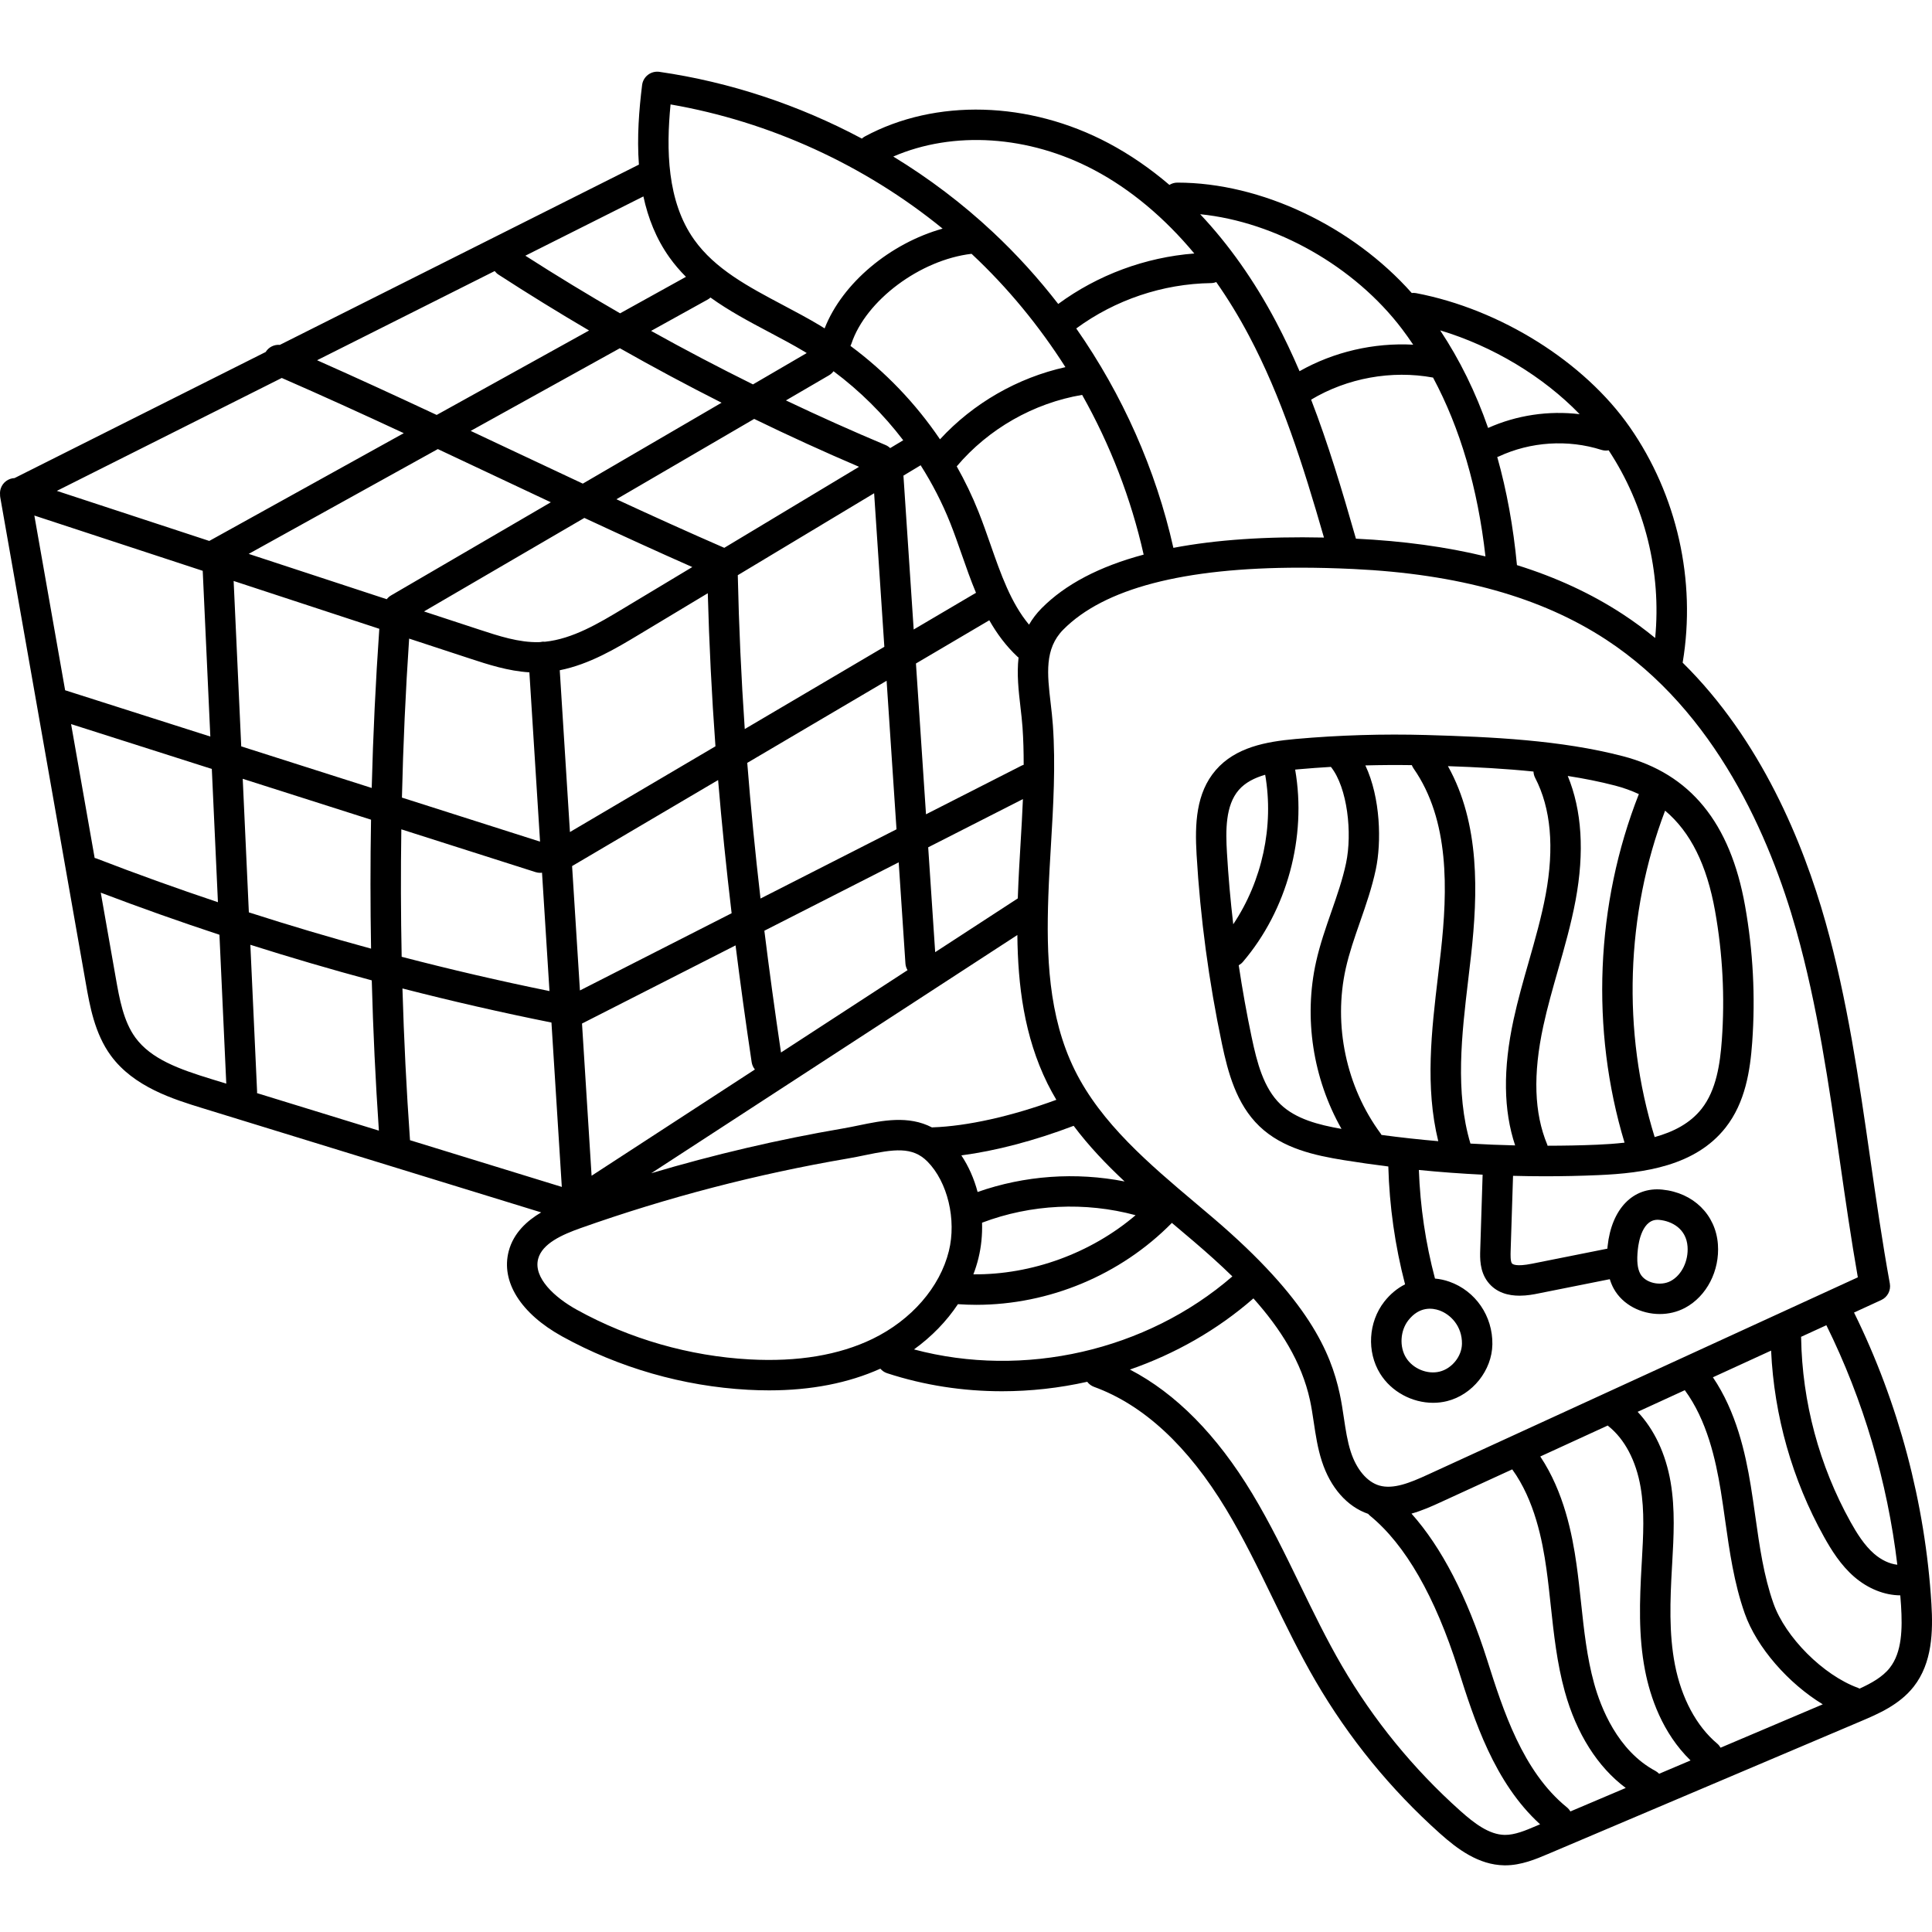 <svg height="511pt" viewBox="0 -18 512 511" width="511pt" xmlns="http://www.w3.org/2000/svg"><path d="m511.844 406.516c-1.625-26.598-8.719-53.277-20.508-77.18l7.207-3.309c1.676-.766 2.613-2.574 2.281-4.387-2.008-11.012-3.637-22.332-5.215-33.281-2.969-20.637-6.039-41.977-11.824-62.492-5.957-21.117-17.16-48.363-37.871-68.762.004-.027.016-.055.02-.082 3.617-21.629-1.496-44.352-14.031-62.344-12.055-17.305-34.293-31.242-56.645-35.5-.387-.07-.762-.07-1.133-.035-15.715-17.684-39.93-29.25-62.086-29.25-.012 0-.023 0-.035 0-.773 0-1.484.23-2.098.605-5.105-4.359-10.492-8.062-16.109-11.047-21.109-11.203-45.863-11.887-64.605-1.789-.293.16-.547.355-.785.566-16.715-8.914-34.961-14.988-53.664-17.691-1.07-.152-2.164.129-3.023.789-.863.656-1.422 1.633-1.555 2.707-.801 6.48-1.391 13.773-.848 21.09l-95.148 47.77c-1.496-.129-2.961.582-3.766 1.891l-66.547 33.41c-1.625.07-3.117 1.121-3.656 2.758-.172.531-.23 1.074-.184 1.602-.004.25.008.504.055.758l22.687 128.844c1.035 5.891 2.328 13.227 6.602 19.07 6.109 8.352 16.629 11.586 24.305 13.949l89.754 27.621c-3.684 2.168-7.309 5.395-8.594 10.238-2.148 8.086 3.145 16.547 14.16 22.633 15.051 8.312 32.078 13.203 49.246 14.137 1.895.105 3.754.156 5.582.156 11.156 0 21.039-1.945 29.488-5.746.465.531 1.059.957 1.777 1.195 9.855 3.223 20.16 4.785 30.465 4.785 7.59 0 15.176-.848 22.582-2.508.449.594 1.066 1.074 1.816 1.348 13.121 4.777 24.895 15.691 35 32.434 4.539 7.52 8.488 15.641 12.301 23.496 3.543 7.293 7.207 14.832 11.395 22.02 8.816 15.141 19.914 28.738 32.98 40.414 4.594 4.109 10.211 8.324 17.008 8.43.082 0 .168.004.254.004 4.277 0 8.191-1.664 11.348-3.004l82.871-35.164c4.57-1.941 10.258-4.352 14.055-9.191 4.93-6.285 5.137-14.625 4.691-21.957zm-9.035-10.344c-2.055-.23-4.207-1.23-6.137-2.895-2.641-2.285-4.645-5.547-6.254-8.434-8.297-14.906-12.828-31.797-13.102-48.855 0-.07-.02-.137-.023-.211l6.715-3.078c9.773 19.758 16.188 41.5 18.801 63.473zm-26.781-168.117c5.641 20.004 8.672 41.074 11.602 61.453 1.441 10.008 2.926 20.324 4.715 30.496l-114.047 52.328c-4.613 2.117-9.066 3.926-12.777 2.844-3.223-.938-6.043-4.273-7.547-8.926-.91-2.809-1.355-5.809-1.832-8.984-.312-2.094-.637-4.258-1.105-6.418-2.371-10.898-8.203-24.949-33.484-46.531-1.531-1.305-3.074-2.605-4.621-3.91-12.352-10.422-25.125-21.199-32.105-35.32-7.066-14.301-7.543-30.59-7.008-46.059.156-4.512.43-9.125.695-13.59.617-10.371 1.258-21.094.508-31.766-.137-1.945-.363-3.895-.582-5.781-.906-7.758-1.688-14.457 3.332-19.527 10.797-10.914 31.883-16.422 62.789-16.422 4.496 0 9.203.117 14.109.352 27.836 1.324 49.742 7.449 66.977 18.727 29.047 19.008 43.43 52.383 50.383 77.035zm-60.785 232.406c-11.754-9.531-16.941-25.863-21.109-38.988-5.355-16.875-12.09-29.895-20.074-38.848 2.875-.809 5.488-1.996 7.598-2.965l19.098-8.762c5.926 8.188 8 18.82 9.051 26.301.457 3.25.816 6.602 1.164 9.848.805 7.465 1.633 15.188 3.707 22.695 3.082 11.176 8.746 20.07 16.16 25.582l-14.672 6.227c-.234-.402-.535-.777-.922-1.09zm23.469-9.645c-10.059-5.367-14.508-16.852-16.266-23.219-1.895-6.879-2.656-13.938-3.457-21.414-.355-3.309-.723-6.727-1.199-10.105-1.121-7.98-3.332-19.211-9.602-28.594l17.887-8.207c.062.055.109.117.172.168 4.301 3.422 7.332 9.168 8.531 16.184 1.082 6.324.711 12.805.32 19.664l-.059 1.023c-.535 9.441-.867 18.676.914 27.855 1.355 6.996 4.559 16.574 12.059 23.863l-8.332 3.535c-.281-.289-.594-.551-.969-.754zm16.355-7.254c-5.5-4.621-9.477-12.055-11.199-20.926-1.602-8.27-1.281-16.953-.777-25.867l.059-1.016c.398-7.008.812-14.258-.422-21.488-1.285-7.5-4.348-13.973-8.738-18.617l12.5-5.734c5.863 7.965 8.172 18.332 9.527 26.621.426 2.613.805 5.309 1.172 7.914 1.152 8.152 2.344 16.582 5.188 24.645 3.18 9.016 11.594 18.559 20.676 24.07l-27.086 11.496c-.23-.402-.52-.781-.898-1.098zm-429.984-234.695-6.246-35.477 37.297 11.887 1.621 35.316c-10.84-3.629-21.594-7.492-32.227-11.605-.148-.059-.297-.086-.445-.121zm49.586-127.203c10.586 4.613 21.453 9.566 32.336 14.629l-51.543 28.562-40.398-13.266zm57.426-27.395c7.883 5.113 15.895 10.051 24.016 14.816l-40.387 22.379c-10.609-4.961-21.254-9.867-31.695-14.496l47.074-23.637c.273.355.594.68.992.938zm56.191 6.078c4.875 3.516 10.242 6.367 15.516 9.16 3.145 1.668 6.398 3.387 9.41 5.195.195.117.383.246.578.363l-14.242 8.305c-9.109-4.512-18.117-9.234-27-14.18l15.008-8.312c.27-.152.512-.332.73-.531zm69.332-11.449c9.457 8.852 17.754 18.949 24.73 29.898-12.68 2.812-24.438 9.566-33.238 19.125-6.441-9.508-14.48-17.91-23.727-24.75.102-.191.188-.395.258-.605 3.832-11.496 18.262-22.215 31.828-23.801.051.043.102.086.148.133zm64.695 7.348c3.098 4.41 6 9.156 8.68 14.219 8.605 16.266 14.242 33.934 19.871 53.492-15.324-.332-28.641.586-39.906 2.727-4.66-20.777-13.516-40.652-25.742-58.141 10.309-7.578 22.914-11.836 35.719-12.02.488-.004.949-.109 1.379-.277zm57.457 25.309c7.203 13.445 11.855 29.316 13.891 47.395-10.398-2.527-21.805-4.086-34.324-4.695-3.719-13.02-7.395-25.238-11.875-36.844 9.578-5.73 21.316-7.867 32.293-5.855zm-131.938 152.281-1.852-27.789 25.105-12.781c-.16 3.922-.391 7.832-.621 11.691-.27 4.512-.547 9.18-.707 13.789-.012.277-.016.559-.027.836zm-141.477-32.555 35.578 11.34c.406.129.82.191 1.223.191.164 0 .324-.02.484-.039l1.977 31.371c-13.117-2.672-26.184-5.703-39.172-9.086-.227-11.254-.258-22.52-.09-33.777zm114.539-121.402c6.977 5.207 13.199 11.379 18.469 18.293l-3.457 2.078c-.344-.328-.742-.605-1.203-.801-8.887-3.734-17.699-7.684-26.422-11.836l11.402-6.648c.492-.285.895-.66 1.211-1.086zm49.531 88.945c.223 1.879.426 3.652.551 5.41.23 3.293.312 6.617.309 9.949-.188.066-.379.125-.562.219l-25.324 12.895-2.664-39.965 19.438-11.453c2 3.516 4.41 6.801 7.492 9.676.082.078.176.133.262.199-.5 4.395.012 8.871.5 13.07zm-38.773-56.609 2.707 40.691-36.992 21.797c-.941-13.723-1.551-27.199-1.848-40.77zm-42.051 67.062-38.562 22.719-2.699-42.875c7.879-1.566 14.941-5.809 20.828-9.344l18.402-11.066c.367 13.473 1.031 26.883 2.031 40.566zm-37.992 31.742 38.695-22.801c.953 11.457 2.145 23.168 3.582 35.297l-40.199 20.465zm46.422-27.352 36.93-21.758 2.621 39.363-36.039 18.348c-1.43-12.359-2.594-24.273-3.512-35.953zm60.457-44.977-16.352 9.633-2.715-40.781 4.559-2.742c3.07 4.836 5.711 9.949 7.84 15.293 1.07 2.684 2.066 5.543 3.035 8.309 1.188 3.41 2.398 6.855 3.801 10.215-.055.027-.117.043-.168.074zm-30.832-33.484-35.715 21.473c-9.367-4.074-18.957-8.418-28.586-12.875l36.512-21.289c9.168 4.461 18.438 8.691 27.789 12.691zm-44.191 26.566-18.453 11.09c-6.246 3.758-13.273 7.977-20.609 8.707-.191-.016-.383-.035-.582-.023-.215.016-.422.059-.629.105-.129.008-.258.02-.391.023-5.238.133-10.59-1.617-15.77-3.32l-14.672-4.816 42.504-24.785c9.59 4.465 19.184 8.863 28.602 13.02zm-79.832 7.52c-.457.266-.836.613-1.145 1.004l-36.582-12.012 50.125-27.777c5.109 2.398 10.203 4.797 15.25 7.18 4.867 2.293 9.773 4.605 14.695 6.918zm-3.113 8.844c-.977 14.02-1.648 28.09-2.012 42.18l-34.578-11.02-2.012-43.836zm7.906 2.598 16.09 5.281c4.797 1.578 10.148 3.32 15.777 3.66l2.828 44.863-36.605-11.668c.328-14.078.965-28.133 1.91-42.137zm48.352 142.348-2.539-40.332 40.691-20.715c1.254 9.973 2.668 20.234 4.266 30.934.113.742.422 1.41.863 1.953zm50.195-32.66c-1.66-11.172-3.125-21.895-4.41-32.273l35.602-18.125 1.785 26.824c.043.645.25 1.234.555 1.754zm69.062-117.73c-1.379 1.395-2.465 2.852-3.332 4.348-4.812-5.781-7.461-13.348-10.234-21.293-.996-2.848-2.023-5.789-3.16-8.637-1.648-4.141-3.586-8.152-5.766-12.023 8.414-9.953 20.391-16.77 33.234-18.941 7.457 13.234 12.988 27.543 16.305 42.332-11.734 3.137-20.777 7.879-27.047 14.215zm-84.812-54.469-36.773 21.441c-6.609-3.086-13.207-6.195-19.73-9.273-3.312-1.559-6.645-3.129-9.988-4.703l39.535-21.906c8.867 5.027 17.859 9.844 26.957 14.441zm-137.5 44.547 2.016 43.918-38.48-12.266-8.156-46.301zm10.602 55.117 34.004 10.836c-.199 11.391-.195 22.789.008 34.176-10.867-2.961-21.668-6.168-32.387-9.617zm34.195 53.418c.352 13.305.988 26.586 1.887 39.82l-32.293-9.938c.004-.121.027-.238.02-.359l-1.789-38.953c10.652 3.379 21.383 6.527 32.176 9.43zm8.133 2.145c13.094 3.367 26.27 6.383 39.488 9.031l2.746 43.562-40.23-12.379c-.949-13.363-1.613-26.777-2.004-40.215zm162.957-14.164c.141 13.273 1.785 26.816 7.988 39.375.727 1.473 1.52 2.898 2.344 4.297-11.844 4.355-23.617 6.996-32.789 7.301-.055.004-.105.02-.16.023-6.242-3.254-13.16-1.84-19.406-.547-1.395.289-2.832.586-4.219.82-17.113 2.922-34.113 6.91-50.781 11.859zm14.918 50.566c3.996 5.34 8.617 10.176 13.504 14.746-12.945-2.539-26.477-1.594-38.957 2.789-.926-3.512-2.383-6.809-4.305-9.699 9.047-1.18 19.457-3.906 29.758-7.836zm-25.238 35.113c.762-3.09 1.062-6.281.965-9.441 12.965-4.91 27.324-5.594 40.688-1.984-11.801 10.051-27.504 15.809-42.984 15.668.531-1.395.98-2.809 1.332-4.242zm179.348-164.395c-2.719-2.223-5.57-4.332-8.578-6.301-8.336-5.453-17.652-9.77-28.051-13.008-.969-10.184-2.711-19.75-5.223-28.656.137-.047.273-.074.406-.137 8.43-3.93 18.352-4.566 27.211-1.746.641.203 1.289.223 1.906.113 9.629 14.586 14.008 32.359 12.328 49.734zm-20.016-59.309c-8.215-.992-16.707.258-24.258 3.648-3.293-9.461-7.535-18.086-12.699-25.859 13.984 4.199 27.309 12.23 36.957 22.211zm-47.035-22.527c1.012 1.332 1.977 2.711 2.922 4.109-10.426-.562-21.039 1.887-30.117 7.027-1.922-4.477-3.992-8.867-6.273-13.18-5.758-10.883-12.52-20.43-20.059-28.422 19.969 2.012 40.867 13.746 53.527 30.465zm-81.57-42.16c9.645 5.121 18.578 12.617 26.488 22.102-12.973 1-25.574 5.664-36.066 13.375-5.262-6.797-11.047-13.176-17.312-19.039-8.066-7.555-16.941-14.262-26.398-20.027 15.895-6.891 35.914-5.637 53.289 3.59zm-112.312-17.402c26.281 4.543 51.418 16.055 72.098 32.914-13.852 3.883-26.543 14.371-31.27 26.438-.395-.242-.777-.5-1.176-.734-3.195-1.918-6.543-3.691-9.781-5.406-9.289-4.922-18.062-9.57-23.613-17.367-7.242-10.176-7.418-24-6.258-35.844zm-.312 40.52c1.336 1.879 2.812 3.586 4.391 5.168l-17.453 9.672c-8.496-4.898-16.871-9.992-25.109-15.273l31.285-15.707c1.223 5.684 3.363 11.191 6.887 16.141zm-141.52 206.773c-3.168-4.328-4.23-10.375-5.172-15.707l-3.996-22.695c10.383 3.945 20.875 7.668 31.449 11.156l1.812 39.457-3.926-1.207c-8.559-2.629-15.98-5.277-20.168-11.004zm162.797 85.289c-15.961-.867-31.793-5.414-45.781-13.145-5.844-3.227-11.605-8.469-10.27-13.504 1.074-4.043 6.289-6.387 11.254-8.148 22.957-8.141 46.793-14.348 70.855-18.453 1.523-.258 3.031-.57 4.492-.871 7.668-1.586 12.57-2.352 16.562 1.684 5.344 5.41 7.734 15.387 5.68 23.719-2.363 9.582-9.93 18.285-20.238 23.285-8.871 4.297-19.828 6.129-32.555 5.434zm43.543-2.648c4.676-3.371 8.637-7.453 11.648-11.988 1.613.109 3.23.172 4.844.172 19.316 0 38.273-7.898 51.855-21.711.391.332.781.66 1.172.988 1.535 1.297 3.066 2.586 4.586 3.883 3.508 2.996 6.98 6.086 10.273 9.309-22.773 19.738-55.309 27.102-84.379 19.348zm156.535 128.66c-4.133-.066-8.094-3.102-11.758-6.379-12.434-11.113-22.992-24.051-31.387-38.461-4.031-6.926-7.629-14.328-11.105-21.484-3.895-8.016-7.922-16.305-12.648-24.141-9.379-15.539-20.262-26.543-32.41-32.855 11.957-4.148 23.148-10.484 32.73-18.859 7.125 7.977 12.773 16.801 14.988 26.973.41 1.902.703 3.844 1.008 5.898.504 3.359 1.023 6.832 2.137 10.27 2.266 7.02 6.719 12.059 12.277 13.961.148.176.309.348.496.496 9.363 7.664 17.23 21.367 23.375 40.727 4.258 13.422 9.523 29.945 21.688 41.043l-1.062.449c-2.777 1.184-5.652 2.406-8.328 2.363zm102.062-44.27c-1.914 2.438-4.945 4.109-8.008 5.504-.145-.07-.277-.152-.43-.207-9.168-3.336-19.215-13.375-22.391-22.383-2.578-7.305-3.66-14.973-4.805-23.086-.375-2.648-.762-5.387-1.203-8.086-1.43-8.762-3.875-19.656-10.035-28.742l15.422-7.074c.793 17.254 5.609 34.246 14.016 49.344 1.953 3.504 4.434 7.508 8.023 10.613 3.641 3.141 7.996 4.875 12.195 4.906.07.906.148 1.816.203 2.723.371 6.113.27 12.34-2.988 16.488zm0 0"/><path d="m378.105 176.289c-11.562-.328-23.25.023-34.746 1.051-7.898.707-15.93 2.195-21.164 8.238-5.273 6.086-5.562 14.355-5.09 22.387.988 16.805 3.254 33.68 6.723 50.16 1.578 7.473 3.773 15.941 9.93 21.844 6.211 5.953 14.828 7.758 22.422 8.988 3.898.629 7.812 1.18 11.738 1.672.289 10.535 1.777 21.027 4.438 31.23-2.062 1.043-3.945 2.59-5.516 4.602-4.223 5.426-4.676 13.262-1.098 19.059 2.965 4.812 8.496 7.738 14.047 7.738 1.238 0 2.477-.145 3.688-.445 6.742-1.68 11.91-8.148 12.016-15.043.117-7.496-4.461-14.168-11.395-16.609-1.27-.449-2.543-.719-3.812-.828-2.492-9.398-3.922-19.066-4.273-28.781 5.617.566 11.254.973 16.895 1.25l-.633 19.945c-.066 2.098-.176 5.609 1.984 8.441 2.246 2.949 5.562 3.684 8.438 3.684 2 0 3.793-.355 4.855-.57l19.055-3.805c.27.859.609 1.719 1.074 2.551 2.367 4.242 7.23 6.684 12.176 6.684 2.301 0 4.617-.527 6.711-1.648 5.719-3.062 9.211-9.828 8.691-16.84-.582-7.84-6.504-13.664-14.734-14.488-7.754-.781-13.445 5.102-14.496 14.984-.023.219-.039.449-.059.672-.027.004-.051.004-.074.008l-19.918 3.977c-4.219.844-5.125.141-5.309-.098-.422-.555-.363-2.34-.336-3.297l.637-19.895c2.793.07 5.586.117 8.379.117 4.734 0 9.473-.098 14.203-.305 12.188-.52 25.727-2.426 33.734-12.586 5.266-6.688 6.527-15.18 7.062-22.602.871-12.09.234-24.266-1.895-36.195-3.93-22.035-14.531-35.004-32.41-39.648-16.422-4.27-34.664-5.105-51.938-5.598zm9.328 161.355c-.055 3.305-2.648 6.531-5.906 7.344-3.285.82-7.117-.773-8.922-3.699-1.785-2.898-1.531-7.141.598-9.871 2.949-3.789 6.414-3.289 8.215-2.656 3.047 1.074 6.086 4.238 6.016 8.883zm46.613-25.055c.207-1.945 1.219-8.258 5.668-7.812 3.398.34 7.156 2.375 7.504 7.062.281 3.824-1.551 7.578-4.457 9.137-2.723 1.457-6.703.535-8.039-1.855-.793-1.43-1.004-3.441-.676-6.531zm-27.215-124.953c4.18 8.039 5.117 18.457 2.789 30.961-1.105 5.941-2.824 11.949-4.48 17.758-1.43 4.992-2.906 10.16-4.035 15.387-2.82 13.07-2.68 24 .422 33.301-3.949-.094-7.898-.246-11.844-.484-4.102-13.691-2.32-28.836-.578-43.496.254-2.148.512-4.289.746-6.426 1.812-16.352 2.387-34.844-6.133-50.102 7.535.262 15.18.656 22.672 1.434.027.566.164 1.133.441 1.668zm-32.68-3.367c.113.293.254.578.441.848 9.605 13.754 9.051 32.305 7.242 48.633-.234 2.113-.484 4.234-.738 6.363-1.723 14.492-3.477 29.434.059 43.812-5.027-.434-10.043-.984-15.043-1.656-.066-.113-.121-.23-.203-.34-9.164-12.395-12.625-28.777-9.258-43.824.922-4.105 2.305-8.082 3.773-12.293 1.555-4.461 3.16-9.078 4.18-13.902 1.52-7.184 1.289-18.949-2.766-27.566 4.105-.109 8.215-.137 12.312-.074zm-45.863 6.586c1.715-1.98 4.176-3.219 7-4.035 2.367 13.586-.789 28.152-8.465 39.621-.738-6.309-1.297-12.633-1.668-18.949-.348-5.898-.422-12.531 3.133-16.637zm3.43 65.605c-1.332-6.332-2.48-12.73-3.445-19.156.395-.227.77-.5 1.082-.867 11.773-13.785 16.977-33.121 13.875-50.984.285-.027.566-.055.848-.082 2.867-.254 5.742-.469 8.629-.637 4.41 5.539 5.691 17.559 4.012 25.512-.914 4.32-2.367 8.496-3.906 12.914-1.48 4.238-3.004 8.625-4.027 13.184-3.348 14.945-.816 31.031 6.727 44.324-6.055-1.059-12.082-2.594-16.176-6.52-4.496-4.312-6.227-11.102-7.617-17.688zm91.484 28.402c-4.352.188-8.711.262-13.074.27-.031-.102-.051-.203-.094-.305-3.465-8.332-3.809-18.602-1.047-31.387 1.07-4.965 2.512-10 3.902-14.871 1.711-5.988 3.48-12.18 4.66-18.496 2.379-12.773 1.672-23.828-2.078-32.934 4.289.664 8.488 1.496 12.547 2.551 2.25.582 4.336 1.348 6.297 2.254-11.473 29.102-12.844 62.434-3.793 92.371-2.445.281-4.91.445-7.32.547zm31.312-61.91c2.012 11.27 2.613 22.773 1.789 34.195-.449 6.203-1.438 13.219-5.355 18.191-3.035 3.855-7.465 6.129-12.445 7.5-8.672-27.953-7.648-59.133 2.766-86.504 6.754 5.68 11.066 14.398 13.246 26.617zm0 0"/></svg>